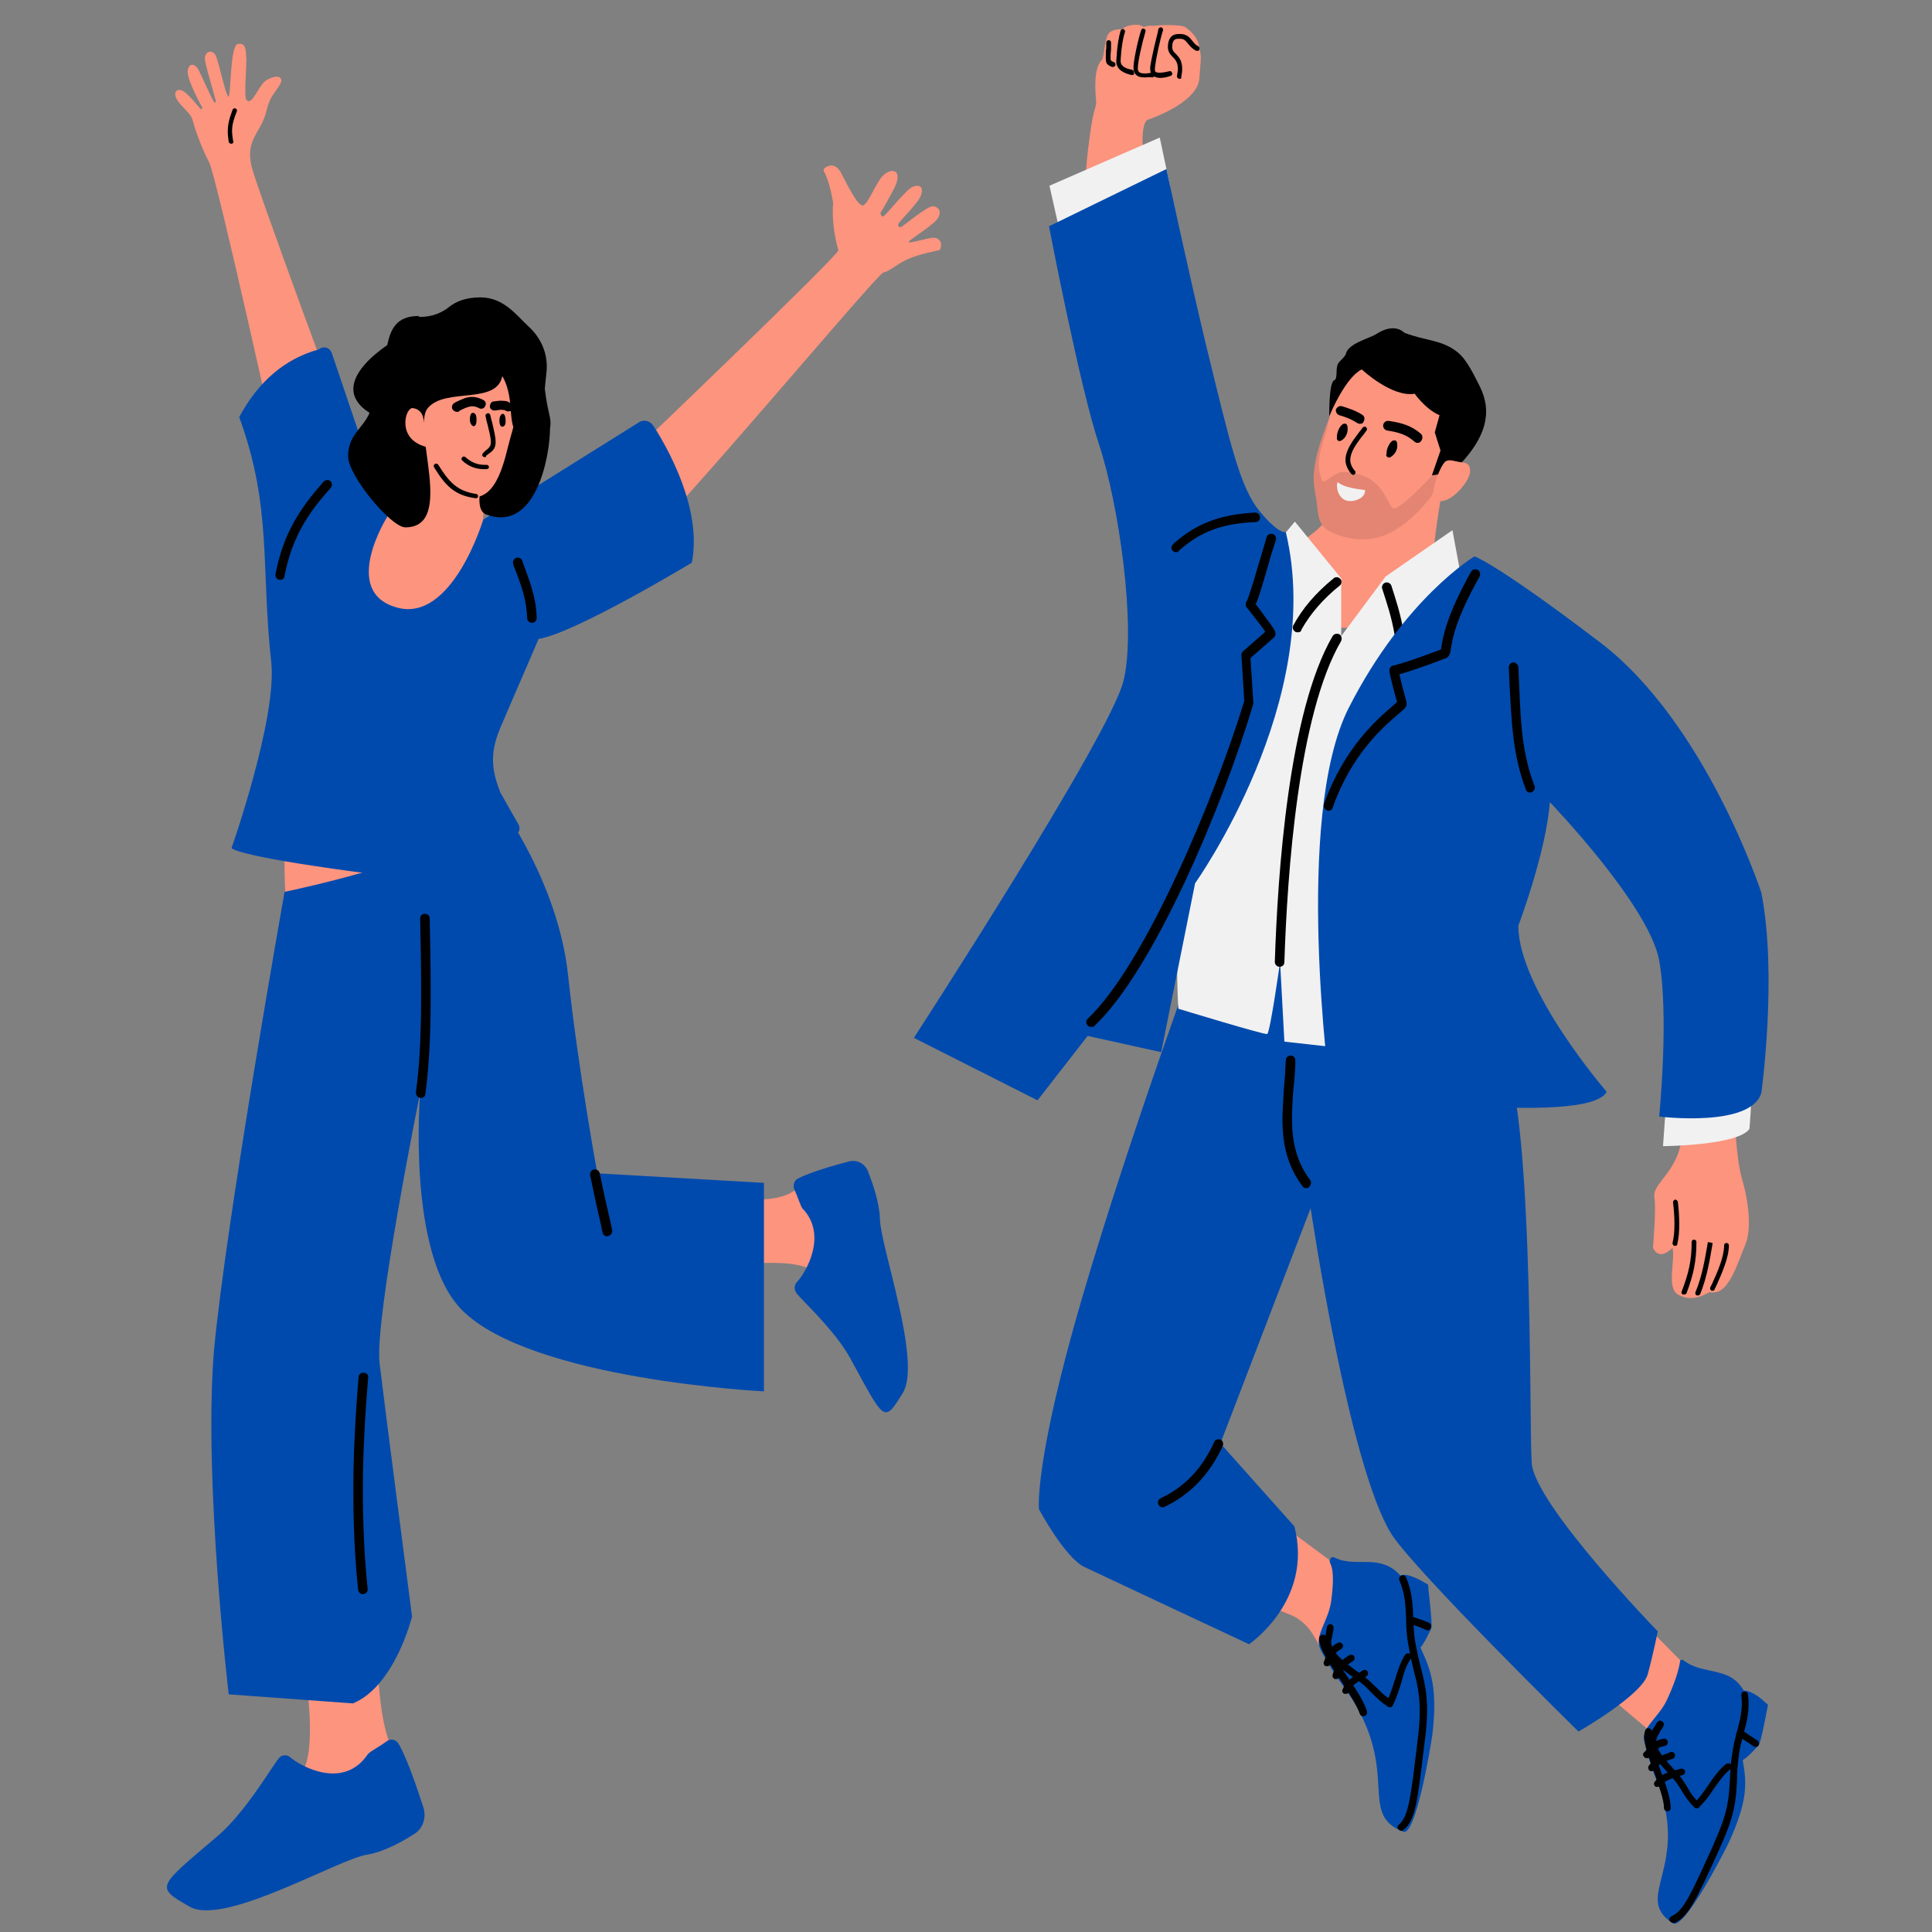 <svg xmlns="http://www.w3.org/2000/svg" xmlns:xlink="http://www.w3.org/1999/xlink" width="400" zoomAndPan="magnify" viewBox="0 0 300 300" height="400" preserveAspectRatio="xMidYMid meet" version="1.0"><rect x="0" y="0" width="300" height="300" fill="#808080" stroke="none"/><defs><filter x="0%" y="0%" width="100%" height="100%" id="1b47ec8990"><feColorMatrix values="0 0 0 0 1 0 0 0 0 1 0 0 0 0 1 0 0 0 1 0" color-interpolation-filters="sRGB"/></filter><clipPath id="0c1526ee79"><path d="M 168 3.586 L 187 3.586 L 187 29 L 168 29 Z M 168 3.586 " clip-rule="nonzero"/></clipPath><mask id="6d50253f2e"><g filter="url(#1b47ec8990)"><rect x="-30" width="360" fill="#000000" y="-30" height="360" fill-opacity="0.098"/></g></mask><clipPath id="88892c98c7"><path d="M 0.762 0.281 L 20.922 0.281 L 20.922 19 L 0.762 19 Z M 0.762 0.281 " clip-rule="nonzero"/></clipPath><clipPath id="2f2447b808"><rect x="0" width="21" y="0" height="19"/></clipPath></defs><path fill="#fc947e" d="M 196.102 234.574 L 211.672 246.129 C 211.672 246.129 216.785 261.91 208.188 261.316 L 204.035 254.059 C 203.145 252.5 201.809 251.316 200.328 250.723 L 188.168 245.906 Z M 196.102 234.574 " fill-opacity="1" fill-rule="nonzero"/><path fill="#fc947e" d="M 250.965 247.762 L 265.273 262.207 C 265.273 262.207 265.199 271.691 256.82 269.32 L 243.031 257.688 Z M 250.965 247.762 " fill-opacity="1" fill-rule="nonzero"/><path fill="#004aad" d="M 187.129 144.484 C 187.129 144.484 175.492 175.973 168.004 201.605 C 160.516 227.238 161.328 234.352 161.328 234.352 C 161.328 234.352 165.332 241.832 168.371 243.316 C 171.488 244.797 193.949 255.316 193.949 255.316 C 193.949 255.316 203.961 248.574 200.996 237.02 L 189.504 224.129 L 203.516 187.605 C 203.516 187.605 209.371 227.238 215.969 238.055 C 219.234 243.465 245.105 268.875 245.105 268.875 C 245.105 268.875 254.969 263.242 255.859 259.984 C 256.746 256.723 257.414 253.316 257.414 253.316 C 257.414 253.316 238.285 233.609 237.84 227.164 C 237.398 220.719 238.285 166.785 232.504 162.043 C 216.488 148.785 214.266 148.414 214.266 148.414 Z M 187.129 144.484 " fill-opacity="1" fill-rule="nonzero"/><path fill="#fc947e" d="M 269.352 172.859 C 269.352 172.859 269.5 179.453 270.465 182.938 C 271.5 186.418 272.02 190.715 271.055 193.16 C 270.02 195.605 268.609 200.422 266.387 200.641 C 266.387 200.641 265.793 200.789 265.57 200.641 C 265.348 200.496 263.125 202.496 260.527 201.012 C 258.75 199.902 260.156 195.754 259.711 193.754 C 259.711 193.754 257.711 195.977 256.672 193.754 C 256.672 193.754 257.191 187.676 256.895 185.973 C 256.449 183.676 260.824 181.973 261.195 176.047 C 261.566 169.973 269.352 172.859 269.352 172.859 Z M 269.352 172.859 " fill-opacity="1" fill-rule="nonzero"/><path fill="#f1f1f1" d="M 258.676 171.75 L 258.23 177.973 C 258.23 177.973 269.797 177.898 271.648 175.305 C 271.648 175.305 272.094 170.562 271.797 169.75 C 271.352 168.195 258.676 171.75 258.676 171.75 Z M 258.676 171.75 " fill-opacity="1" fill-rule="nonzero"/><g clip-path="url(#0c1526ee79)"><path fill="#fc947e" d="M 177.863 26.691 C 177.863 26.691 176.676 19.727 178.16 18.617 C 178.16 18.617 185.945 16.098 186.242 12.172 C 186.535 8.246 186.535 9.133 186.242 7.355 C 185.945 5.578 184.684 4.688 184.09 4.242 C 183.57 3.801 180.457 3.875 179.863 3.949 C 178.457 4.098 178.605 3.875 177.938 4.098 C 177.492 4.242 177.566 4.172 177.121 3.949 C 176.676 3.727 175.344 3.875 174.75 4.172 C 174.305 4.391 174.379 4.539 174.379 4.539 C 174.379 4.539 172.82 4.391 172.152 5.207 C 171.488 6.023 171.488 8.762 171.117 9.281 C 170.746 9.652 170.078 10.543 170.078 13.207 C 170.078 15.875 170.449 15.578 169.93 17.207 C 169.41 18.84 168.371 26.914 168.594 28.988 Z M 177.863 26.691 " fill-opacity="1" fill-rule="nonzero"/></g><path fill="#f1f1f1" d="M 181.719 29.062 L 180.086 21.359 L 162.961 28.84 L 164.738 36.766 Z M 181.719 29.062 " fill-opacity="1" fill-rule="nonzero"/><path fill="#fc947e" d="M 225.164 69.734 C 225.164 69.734 221.68 86.328 222.645 90.184 C 222.645 90.184 215.305 100.777 203.961 96.48 C 192.617 92.109 197.656 86.477 197.656 86.477 C 197.656 86.477 207.148 82.328 206.48 78.551 C 205.812 74.773 225.164 69.734 225.164 69.734 Z M 225.164 69.734 " fill-opacity="1" fill-rule="nonzero"/><path fill="#fc947e" d="M 228.648 67.586 C 227.758 71.734 226.648 72.402 223.828 75.293 C 223.16 75.957 222.422 76.773 221.531 77.809 C 217.082 83.07 212.93 84.551 208.41 83.219 C 204.184 81.957 204.922 80.477 204.332 77.145 C 204.258 76.848 204.258 76.625 204.184 76.328 C 204.184 76.18 204.109 76.031 204.109 75.883 C 203.516 72.477 205.219 68.031 206.184 65.512 C 206.332 65.215 206.406 64.918 206.48 64.625 C 207.297 62.328 208.188 59.586 208.188 59.586 C 208.926 54.25 214.191 55.883 219.602 56.473 C 224.941 57.141 229.762 62.402 228.648 67.586 Z M 228.648 67.586 " fill-opacity="1" fill-rule="nonzero"/><g mask="url(#6d50253f2e)"><g transform="matrix(1, 0, 0, 1, 203, 65)"><g clip-path="url(#2f2447b808)"><g clip-path="url(#88892c98c7)"><path fill="#000000" d="M 19.422 8.809 C 18.531 9.699 14.379 14.219 13.34 13.922 C 12.379 13.625 11.934 8.289 5.336 8.289 C 4.891 8.289 3.852 8.957 2.812 9.699 C 2.59 9.848 2.293 9.773 2.219 9.477 C 1.996 8.586 1.48 7.699 1.996 5.254 C 2.367 3.625 3.258 1.328 3.184 0.586 C 2.219 3.105 0.516 7.477 1.109 10.957 C 1.109 11.105 1.184 11.254 1.184 11.402 C 1.258 11.699 1.332 11.922 1.332 12.145 C 1.996 15.551 1.184 17.031 5.48 18.293 C 10.078 19.625 14.156 18.145 18.605 12.883 C 19.496 11.848 20.309 10.293 20.383 8.957 C 20.16 8.438 21.273 8.289 19.422 8.809 Z M 19.422 8.809 " fill-opacity="1" fill-rule="nonzero"/></g></g></g></g><path fill="#000000" d="M 206.406 64.625 C 206.629 64.105 208.926 58.621 211.449 57.363 C 211.449 57.363 216.117 61.734 219.676 61.141 C 219.676 61.141 221.309 63.512 223.531 64.477 L 222.793 67.141 L 223.68 69.957 L 222.348 73.809 C 222.348 73.809 225.387 73.512 226.574 72.254 C 230.648 67.957 231.836 64.105 229.762 59.957 C 229.02 58.547 227.906 56.027 226.426 54.77 C 223.902 52.695 221.457 52.992 218.047 51.66 C 218.047 51.66 216.637 50.027 213.82 51.805 C 212.707 52.547 209.371 53.289 209 54.918 C 208.852 55.438 208.113 55.957 207.816 56.398 C 207.297 57.141 207.816 58.844 207.148 59.066 C 206.332 59.512 206.406 64.625 206.406 64.625 Z M 206.406 64.625 " fill-opacity="1" fill-rule="nonzero"/><path fill="#000000" d="M 211.152 65.809 C 211.004 65.809 210.855 65.734 210.707 65.66 C 209.816 65.066 208.777 64.695 207.965 64.477 C 207.594 64.328 207.371 63.957 207.445 63.586 C 207.594 63.215 207.965 62.992 208.336 63.066 C 209.297 63.363 210.484 63.734 211.523 64.402 C 211.895 64.625 211.969 65.066 211.746 65.438 C 211.672 65.734 211.449 65.809 211.152 65.809 Z M 211.152 65.809 " fill-opacity="1" fill-rule="nonzero"/><path fill="#000000" d="M 220.121 68.773 C 219.973 68.773 219.75 68.699 219.602 68.551 C 218.344 67.438 217.156 67.141 215.379 66.844 C 215.008 66.773 214.711 66.402 214.785 65.957 C 214.859 65.586 215.23 65.289 215.676 65.363 C 217.602 65.66 219.086 66.031 220.641 67.363 C 220.938 67.66 220.938 68.105 220.715 68.402 C 220.566 68.699 220.344 68.773 220.121 68.773 Z M 220.121 68.773 " fill-opacity="1" fill-rule="nonzero"/><path fill="#000000" d="M 207.594 67.809 C 207.594 67.141 208.039 66.031 208.629 65.809 C 208.926 65.734 209.148 65.809 209.223 66.18 C 209.445 67.289 208.777 68.18 208.262 68.402 C 207.965 68.625 207.668 68.402 207.594 68.18 C 207.594 68.105 207.594 67.957 207.594 67.809 Z M 207.594 67.809 " fill-opacity="1" fill-rule="nonzero"/><path fill="#000000" d="M 215.305 70.328 C 215.305 69.66 215.82 68.551 216.34 68.402 C 216.637 68.328 216.859 68.402 216.934 68.773 C 217.156 69.957 216.414 70.699 215.895 70.996 C 215.602 71.141 215.305 70.922 215.23 70.699 C 215.305 70.625 215.305 70.477 215.305 70.328 Z M 215.305 70.328 " fill-opacity="1" fill-rule="nonzero"/><path fill="#000000" d="M 210.113 73.734 C 210.039 73.734 209.891 73.66 209.816 73.586 C 209.223 72.848 208.926 72.105 208.926 71.438 C 208.926 69.957 209.965 68.551 210.855 67.363 C 211.078 67.066 211.375 66.699 211.598 66.402 C 211.746 66.254 211.969 66.18 212.117 66.328 C 212.262 66.477 212.336 66.699 212.188 66.844 C 211.969 67.141 211.746 67.512 211.449 67.809 C 210.633 68.922 209.668 70.18 209.668 71.438 C 209.668 71.957 209.891 72.551 210.41 73.145 C 210.559 73.289 210.484 73.512 210.336 73.66 C 210.336 73.734 210.188 73.734 210.113 73.734 Z M 210.113 73.734 " fill-opacity="1" fill-rule="nonzero"/><path fill="#f1f1f1" d="M 207.668 74.848 C 208.336 75.219 208.48 75.66 211.969 76.105 L 211.969 76.18 C 211.969 77.219 210.707 77.809 209.668 77.809 C 208.262 77.809 207.594 76.551 207.594 75.293 C 207.668 75.145 207.668 74.996 207.668 74.848 Z M 207.668 74.848 " fill-opacity="1" fill-rule="nonzero"/><path fill="#fc947e" d="M 224.57 71.586 C 225.164 71.289 225.906 71.66 227.09 71.809 C 228.055 71.883 228.277 72.402 228.277 73.219 C 228.277 74.848 224.496 79.219 222.645 77.367 C 222.051 76.699 223.68 71.957 224.57 71.586 Z M 224.57 71.586 " fill-opacity="1" fill-rule="nonzero"/><path fill="#f1f1f1" d="M 226.867 89.516 L 225.535 82.328 L 215.156 89.516 L 208.262 98.777 L 208.262 89.812 L 201.07 80.996 L 196.844 86.035 L 199.363 99.219 C 199.363 99.219 192.988 120.852 187.203 127.742 C 181.422 134.633 182.977 156.637 182.977 156.637 C 182.977 156.637 196.324 160.711 196.77 160.562 C 197.215 160.414 198.77 149.375 198.77 149.375 L 199.438 161.746 L 214.117 163.379 Z M 226.867 89.516 " fill-opacity="1" fill-rule="nonzero"/><path fill="#000000" d="M 201.512 98.184 C 201.363 98.184 201.289 98.184 201.145 98.109 C 200.773 97.887 200.625 97.441 200.848 97.07 C 202.254 94.48 204.258 92.109 207.074 89.812 C 207.371 89.516 207.891 89.59 208.113 89.887 C 208.41 90.184 208.336 90.699 208.039 90.922 C 205.367 93.07 203.441 95.367 202.105 97.738 C 202.031 98.109 201.809 98.184 201.512 98.184 Z M 201.512 98.184 " fill-opacity="1" fill-rule="nonzero"/><path fill="#000000" d="M 217.305 99.219 C 216.934 99.219 216.637 99 216.562 98.629 C 216.117 95.887 215.305 93.516 214.637 91.441 C 214.488 91.07 214.711 90.625 215.082 90.48 C 215.453 90.332 215.895 90.551 216.043 90.922 C 216.711 92.996 217.527 95.441 217.973 98.258 C 218.047 98.629 217.75 99.074 217.379 99.148 C 217.453 99.219 217.379 99.219 217.305 99.219 Z M 217.305 99.219 " fill-opacity="1" fill-rule="nonzero"/><path fill="#004aad" d="M 228.945 86.402 C 228.945 86.402 218.121 92.848 209.445 109.891 C 200.773 126.93 206.555 169.527 206.555 169.527 C 206.555 169.527 246.59 175.156 249.48 169.527 C 249.48 169.527 235.766 153.672 235.766 143.746 C 235.766 143.746 240.066 132.41 240.66 124.559 C 240.66 124.559 256.078 140.559 257.637 149.152 C 259.195 157.746 257.637 173.379 257.637 173.379 C 257.637 173.379 271.945 175.156 273.504 169.676 C 273.504 169.676 276.023 151.523 273.504 138.633 C 273.504 138.633 264.902 112.258 248.445 99.738 C 231.984 87.219 228.945 86.402 228.945 86.402 Z M 228.945 86.402 " fill-opacity="1" fill-rule="nonzero"/><path fill="#004aad" d="M 181.125 26.246 L 162.887 35.137 C 162.887 35.137 167.707 60.254 170.672 69.066 C 173.637 77.957 176.527 97.293 174.453 105.738 C 172.375 114.262 141.906 161.156 141.906 161.156 L 161.105 170.859 L 168.891 160.859 L 180.309 163.379 L 185.574 137.152 C 185.574 137.152 205.887 108.703 199.66 82.625 C 199.66 82.625 198.621 83.07 195.582 79.367 C 192.543 75.66 191.059 69.066 187.203 53.289 C 184.238 40.844 181.125 26.246 181.125 26.246 Z M 181.125 26.246 " fill-opacity="1" fill-rule="nonzero"/><path fill="#000000" d="M 169.41 159.453 C 169.188 159.453 169.039 159.379 168.891 159.23 C 168.594 158.934 168.594 158.488 168.891 158.191 C 177.789 149.82 188.613 123.891 193.211 108.852 L 192.766 101.738 C 192.766 101.516 192.84 101.297 192.988 101.148 L 196.473 98.109 C 195.805 97.07 193.949 94.777 193.656 94.406 C 193.508 94.258 193.434 94.035 193.434 93.887 L 193.434 93.812 C 193.434 93.664 193.508 93.516 193.582 93.367 C 193.875 92.922 194.84 89.664 195.434 87.59 C 195.953 85.961 196.398 84.328 196.695 83.367 C 196.844 82.996 197.215 82.773 197.656 82.922 C 198.027 83.07 198.25 83.441 198.102 83.887 C 197.805 84.848 197.289 86.402 196.844 88.035 C 195.953 91.07 195.434 92.922 194.988 93.812 C 195.285 94.184 195.656 94.703 196.25 95.516 C 197.879 97.664 198.027 98.035 198.027 98.184 C 198.102 98.48 198.027 98.777 197.805 99 L 194.172 102.184 L 194.617 109.074 C 194.617 109.148 194.617 109.223 194.617 109.297 C 189.949 124.93 179.125 150.785 169.855 159.379 C 169.781 159.453 169.633 159.453 169.41 159.453 Z M 169.41 159.453 " fill-opacity="1" fill-rule="nonzero"/><path fill="#000000" d="M 206.258 125.891 C 206.184 125.891 206.109 125.891 206.035 125.816 C 205.664 125.668 205.441 125.223 205.59 124.855 C 208.703 116.039 213.969 111.594 216.191 109.668 C 216.488 109.445 216.785 109.148 216.934 109 C 216.637 107.961 215.82 105 215.746 104.109 C 215.746 103.738 215.969 103.445 216.266 103.371 C 218.715 102.777 222.719 101.223 223.754 100.852 C 223.754 100.703 223.828 100.555 223.828 100.406 C 224.051 99 224.57 95.664 228.426 88.773 C 228.648 88.402 229.094 88.332 229.465 88.477 C 229.836 88.699 229.91 89.145 229.762 89.516 C 225.98 96.184 225.535 99.293 225.312 100.629 C 225.238 101.223 225.164 101.664 224.793 102.035 C 224.719 102.109 224.645 102.109 224.57 102.184 C 224.348 102.258 220.195 103.887 217.305 104.703 C 217.527 105.812 218.047 107.742 218.418 109.074 C 218.418 109.148 218.418 109.223 218.418 109.297 C 218.418 109.816 218.047 110.109 217.082 110.926 C 214.934 112.777 209.891 117 206.926 125.445 C 206.852 125.742 206.629 125.891 206.258 125.891 Z M 223.828 101 Z M 223.828 101 " fill-opacity="1" fill-rule="nonzero"/><path fill="#000000" d="M 198.695 150.117 C 198.25 150.117 197.953 149.746 197.953 149.375 C 198.398 135.523 200.105 110.48 206.926 98.777 C 207.148 98.406 207.594 98.332 207.965 98.48 C 208.336 98.703 208.41 99.148 208.262 99.516 C 201.586 110.926 199.883 135.672 199.438 149.375 C 199.438 149.82 199.141 150.117 198.695 150.117 Z M 198.695 150.117 " fill-opacity="1" fill-rule="nonzero"/><path fill="#000000" d="M 183.125 12.246 C 182.832 12.172 182.758 12.023 182.758 11.801 C 182.832 11.355 182.902 10.984 182.902 10.691 C 182.902 9.727 182.535 9.281 182.09 8.836 C 181.719 8.469 181.348 8.023 181.348 7.281 C 181.348 6.023 181.941 5.281 182.977 5.281 L 183.422 5.281 C 184.387 5.355 184.758 5.875 185.129 6.32 C 185.352 6.613 185.648 6.984 186.094 7.207 C 186.242 7.281 186.316 7.504 186.242 7.727 C 186.168 7.875 185.945 7.949 185.723 7.875 C 185.129 7.578 184.758 7.133 184.461 6.762 C 184.09 6.32 183.867 6.023 183.273 6.023 L 182.902 6.023 C 182.684 6.023 182.016 6.023 182.016 7.281 C 182.016 7.801 182.238 8.023 182.609 8.395 C 183.051 8.836 183.57 9.43 183.57 10.691 C 183.57 11.133 183.496 11.578 183.422 11.949 C 183.496 12.172 183.348 12.246 183.125 12.246 Z M 183.125 12.246 " fill-opacity="1" fill-rule="nonzero"/><path fill="#000000" d="M 180.16 12.098 C 179.641 12.098 179.27 11.949 178.977 11.727 C 178.531 11.281 178.605 10.617 178.605 10.395 C 178.902 8.469 179.492 6.172 179.789 4.984 L 179.863 4.539 C 179.938 4.316 180.086 4.242 180.309 4.242 C 180.531 4.316 180.605 4.465 180.605 4.688 L 180.457 5.133 C 180.16 6.246 179.566 8.613 179.344 10.469 C 179.27 10.984 179.418 11.133 179.418 11.133 C 179.566 11.281 180.086 11.43 181.57 11.059 C 181.793 10.984 181.941 11.133 182.016 11.355 C 182.09 11.578 181.941 11.727 181.719 11.801 C 181.125 12.023 180.531 12.098 180.16 12.098 Z M 180.16 12.098 " fill-opacity="1" fill-rule="nonzero"/><path fill="#000000" d="M 177.789 12.023 C 177.27 12.023 176.75 11.949 176.453 11.652 C 176.156 11.43 176.008 10.984 176.008 10.543 C 176.008 9.355 176.676 6.32 177.195 4.688 C 177.27 4.465 177.492 4.391 177.641 4.465 C 177.863 4.539 177.938 4.762 177.863 4.91 C 177.344 6.688 176.676 9.578 176.676 10.617 C 176.676 10.984 176.824 11.133 176.898 11.207 C 177.27 11.504 178.16 11.43 178.828 11.281 C 179.051 11.281 179.199 11.355 179.27 11.578 C 179.27 11.801 179.199 11.949 178.977 12.023 C 178.531 11.949 178.086 12.023 177.789 12.023 Z M 177.789 12.023 " fill-opacity="1" fill-rule="nonzero"/><path fill="#000000" d="M 175.785 11.652 C 175.785 11.652 175.711 11.652 175.711 11.652 C 173.785 11.207 173.34 10.32 173.34 9.578 C 173.34 9.578 173.414 6.762 174.008 4.762 C 174.082 4.539 174.305 4.465 174.453 4.539 C 174.676 4.613 174.75 4.836 174.676 4.984 C 174.082 6.836 174.008 9.504 174.008 9.504 C 174.008 10.172 174.602 10.617 175.785 10.836 C 176.008 10.91 176.082 11.059 176.082 11.281 C 176.156 11.578 176.008 11.652 175.785 11.652 Z M 175.785 11.652 " fill-opacity="1" fill-rule="nonzero"/><path fill="#000000" d="M 172.82 10.395 C 172.746 10.395 172.746 10.395 172.672 10.395 C 171.785 10.023 171.711 9.801 171.711 8.91 C 171.711 8.836 171.711 8.688 171.711 8.539 C 171.711 8.172 171.711 7.875 171.785 7.504 C 171.785 7.207 171.785 6.91 171.785 6.613 C 171.785 6.391 171.934 6.246 172.152 6.246 C 172.375 6.246 172.523 6.391 172.523 6.613 C 172.523 6.91 172.523 7.207 172.523 7.578 C 172.523 7.875 172.449 8.246 172.449 8.539 C 172.449 8.688 172.449 8.836 172.449 8.91 C 172.449 9.43 172.449 9.43 172.969 9.652 C 173.191 9.727 173.266 9.949 173.191 10.172 C 173.117 10.32 172.969 10.395 172.82 10.395 Z M 172.82 10.395 " fill-opacity="1" fill-rule="nonzero"/><path fill="#000000" d="M 260.082 193.457 C 260.082 193.457 260.008 193.457 260.008 193.457 C 259.785 193.383 259.711 193.234 259.711 193.012 C 259.934 192.047 260.008 191.16 260.008 190.047 C 260.008 188.938 259.934 187.898 259.785 186.715 C 259.785 186.492 259.934 186.344 260.082 186.27 C 260.305 186.27 260.453 186.418 260.527 186.566 C 260.676 187.75 260.75 188.938 260.75 190.047 C 260.75 191.234 260.676 192.195 260.453 193.16 C 260.453 193.383 260.305 193.457 260.082 193.457 Z M 260.082 193.457 " fill-opacity="1" fill-rule="nonzero"/><path fill="#000000" d="M 261.492 201.012 C 261.418 201.012 261.418 201.012 261.344 201.012 C 261.121 200.938 261.047 200.715 261.121 200.57 C 262.234 197.68 262.68 195.68 262.68 192.863 C 262.68 192.641 262.828 192.492 263.051 192.492 C 263.27 192.492 263.418 192.641 263.418 192.863 C 263.418 195.828 262.977 197.902 261.863 200.863 C 261.789 200.938 261.641 201.012 261.492 201.012 Z M 261.492 201.012 " fill-opacity="1" fill-rule="nonzero"/><path fill="#000000" d="M 263.641 201.16 C 263.566 201.16 263.566 201.16 263.492 201.16 C 263.27 201.086 263.199 200.863 263.27 200.641 C 264.309 198.199 264.754 195.457 265.199 192.863 L 265.941 193.012 C 265.496 195.68 265.051 198.348 264.012 200.938 C 263.938 201.086 263.789 201.16 263.641 201.16 Z M 263.641 201.16 " fill-opacity="1" fill-rule="nonzero"/><path fill="#000000" d="M 265.941 200.422 C 265.867 200.422 265.867 200.422 265.793 200.422 C 265.57 200.348 265.496 200.125 265.57 199.902 L 265.867 199.309 C 266.684 197.531 267.719 195.16 267.719 193.383 C 267.719 193.16 267.867 193.012 268.09 193.012 C 268.312 193.012 268.461 193.16 268.461 193.383 C 268.461 195.309 267.348 197.754 266.535 199.605 L 266.238 200.199 C 266.238 200.348 266.09 200.422 265.941 200.422 Z M 265.941 200.422 " fill-opacity="1" fill-rule="nonzero"/><path fill="#000000" d="M 202.848 184.492 C 202.625 184.492 202.402 184.418 202.254 184.195 C 199.512 180.566 199.141 176.715 199.141 173.824 C 199.141 172.27 199.289 170.711 199.363 169.008 C 199.512 167.602 199.586 166.117 199.66 164.637 C 199.66 164.191 200.031 163.898 200.402 163.898 C 200.848 163.898 201.145 164.266 201.145 164.637 C 201.145 166.117 200.996 167.602 200.848 169.082 C 200.699 170.711 200.625 172.27 200.625 173.75 C 200.625 177.75 201.512 180.641 203.441 183.234 C 203.664 183.527 203.59 184.047 203.293 184.27 C 203.219 184.492 202.996 184.492 202.848 184.492 Z M 202.848 184.492 " fill-opacity="1" fill-rule="nonzero"/><path fill="#000000" d="M 180.531 234.055 C 180.234 234.055 180.012 233.906 179.863 233.609 C 179.715 233.238 179.863 232.797 180.234 232.648 C 183.867 230.941 186.684 228.055 188.539 223.906 C 188.688 223.535 189.133 223.387 189.504 223.535 C 189.875 223.684 190.023 224.129 189.875 224.496 C 187.871 228.941 184.758 232.129 180.828 233.98 C 180.754 234.055 180.68 234.055 180.531 234.055 Z M 180.531 234.055 " fill-opacity="1" fill-rule="nonzero"/><path fill="#000000" d="M 182.609 85.738 C 182.387 85.738 182.238 85.664 182.09 85.516 C 181.793 85.219 181.867 84.773 182.164 84.477 C 185.723 81.293 189.43 79.883 194.914 79.59 C 195.285 79.59 195.656 79.883 195.656 80.328 C 195.656 80.773 195.359 81.07 194.914 81.07 C 189.727 81.293 186.391 82.551 183.051 85.516 C 182.977 85.738 182.832 85.738 182.609 85.738 Z M 182.609 85.738 " fill-opacity="1" fill-rule="nonzero"/><path fill="#000000" d="M 237.621 123.074 C 237.324 123.074 237.027 122.926 236.953 122.633 C 234.949 117.445 234.727 112.332 234.43 106.852 C 234.355 105.812 234.355 104.703 234.281 103.664 C 234.281 103.223 234.578 102.926 234.949 102.852 C 235.32 102.852 235.691 103.148 235.766 103.516 C 235.84 104.629 235.84 105.664 235.914 106.777 C 236.137 112.109 236.359 117.148 238.285 122.039 C 238.434 122.41 238.211 122.855 237.84 123 C 237.84 123.074 237.766 123.074 237.621 123.074 Z M 237.621 123.074 " fill-opacity="1" fill-rule="nonzero"/><path fill="#004aad" d="M 217.898 284.434 C 219.824 285.172 222.125 271.469 222.422 269.32 C 223.234 262.281 222.273 259.465 220.566 255.836 C 221.234 255.094 222.273 252.797 222.273 252.797 C 222.422 251.688 221.754 246.723 221.754 246.055 C 221.086 245.688 220.27 245.168 219.453 244.871 C 218.715 244.574 218.047 244.426 217.453 244.648 C 216.711 243.832 215.969 243.316 215.156 243.02 C 212.707 242.055 210.113 243.02 207.668 242.055 C 207.52 241.98 207.371 241.906 207.148 241.832 C 206.926 241.758 206.777 241.758 206.629 241.98 C 205.961 243.02 207.594 242.055 206.703 248.648 C 206.332 251.242 204.773 253.168 204.773 254.945 L 204.773 255.02 C 204.773 255.465 204.922 255.91 205.145 256.355 C 206.109 258.059 207.148 259.91 208.262 261.391 C 218.195 274.578 210.41 281.543 217.898 284.434 Z M 217.898 284.434 " fill-opacity="1" fill-rule="nonzero"/><path fill="#000000" d="M 215.895 265.098 C 215.82 265.098 215.75 265.098 215.602 265.023 C 214.637 264.504 213.82 263.688 213.004 262.875 C 212.633 262.504 212.188 262.059 211.82 261.688 C 211.375 261.316 210.781 260.875 210.113 260.43 C 208.113 259.02 205.664 257.242 205.664 255.02 L 205.664 254.797 C 205.738 254.355 205.812 253.91 205.887 253.539 C 205.961 253.242 206.035 252.871 206.035 252.723 C 206.035 252.426 206.258 252.207 206.555 252.207 C 206.852 252.207 207.074 252.426 207.074 252.723 C 207.074 253.02 207 253.391 206.926 253.762 C 206.852 254.133 206.777 254.504 206.703 254.797 L 206.703 254.945 C 206.703 256.652 208.926 258.207 210.633 259.465 C 211.301 259.91 211.895 260.355 212.41 260.801 C 212.855 261.168 213.227 261.613 213.672 261.984 C 214.488 262.801 215.23 263.539 216.043 263.984 C 216.34 264.133 216.414 264.43 216.266 264.727 C 216.266 264.949 216.117 265.098 215.895 265.098 Z M 215.895 265.098 " fill-opacity="1" fill-rule="nonzero"/><path fill="#000000" d="M 215.82 265.098 C 215.75 265.098 215.676 265.098 215.527 265.023 C 215.23 264.875 215.156 264.578 215.305 264.281 C 215.82 263.316 216.191 262.133 216.562 260.949 C 217.008 259.539 217.453 258.059 218.195 256.945 C 218.344 256.723 218.715 256.652 218.938 256.797 C 219.16 256.945 219.234 257.316 219.086 257.539 C 218.344 258.578 217.973 259.836 217.602 261.242 C 217.23 262.43 216.859 263.688 216.266 264.801 C 216.191 264.949 216.043 265.098 215.82 265.098 Z M 215.82 265.098 " fill-opacity="1" fill-rule="nonzero"/><path fill="#000000" d="M 217.602 284.285 C 217.453 284.285 217.305 284.211 217.156 284.062 C 216.934 283.84 217.008 283.469 217.23 283.32 C 218.715 282.062 219.086 279.023 220.047 270.875 L 220.195 269.688 C 220.789 264.504 220.27 262.207 219.527 259.391 C 219.234 258.207 218.938 256.871 218.641 255.168 C 218.418 253.836 218.344 252.574 218.344 251.391 C 218.27 249.391 218.195 247.539 217.305 245.391 C 217.156 245.094 217.305 244.797 217.602 244.648 C 217.898 244.5 218.195 244.648 218.344 244.945 C 219.309 247.316 219.383 249.242 219.453 251.316 C 219.527 252.5 219.527 253.688 219.75 254.945 C 220.047 256.578 220.344 257.836 220.641 259.02 C 221.383 261.836 221.977 264.355 221.309 269.762 L 221.16 270.949 C 220.121 279.617 219.824 282.578 217.973 284.137 C 217.898 284.211 217.75 284.285 217.602 284.285 Z M 217.602 284.285 " fill-opacity="1" fill-rule="nonzero"/><path fill="#000000" d="M 211.672 266.504 C 211.449 266.504 211.227 266.355 211.152 266.133 C 210.707 264.727 209.297 262.652 207.965 260.578 C 206.184 257.984 204.703 255.688 204.848 254.355 C 204.848 254.059 205.145 253.836 205.441 253.836 C 205.738 253.836 205.961 254.133 205.961 254.43 C 205.887 255.391 207.52 257.836 208.926 259.91 C 210.336 261.984 211.82 264.133 212.262 265.762 C 212.336 266.059 212.188 266.355 211.895 266.43 C 211.82 266.504 211.746 266.504 211.672 266.504 Z M 211.672 266.504 " fill-opacity="1" fill-rule="nonzero"/><path fill="#000000" d="M 221.68 253.168 C 221.605 253.168 221.531 253.168 221.457 253.094 C 220.938 252.871 220.418 252.648 219.973 252.5 C 219.527 252.352 219.16 252.207 218.863 252.133 C 218.566 252.059 218.344 251.762 218.418 251.465 C 218.492 251.168 218.789 250.945 219.086 251.02 C 219.602 251.094 220.121 251.316 220.344 251.391 C 220.863 251.539 221.383 251.762 221.902 251.984 C 222.199 252.133 222.273 252.426 222.199 252.723 C 222.125 253.02 221.902 253.168 221.68 253.168 Z M 221.68 253.168 " fill-opacity="1" fill-rule="nonzero"/><path fill="#000000" d="M 206.109 258.727 C 206.035 258.727 205.961 258.727 205.887 258.727 C 205.59 258.652 205.441 258.281 205.59 258.059 L 205.59 257.984 C 206.109 256.652 206.406 255.762 207.742 255.094 C 208.039 254.945 208.336 255.094 208.48 255.316 C 208.629 255.613 208.48 255.91 208.262 256.059 C 207.297 256.578 207.148 257.02 206.629 258.355 L 206.629 258.43 C 206.555 258.578 206.332 258.727 206.109 258.727 Z M 206.109 258.727 " fill-opacity="1" fill-rule="nonzero"/><path fill="#000000" d="M 207.445 260.727 C 207.371 260.727 207.371 260.727 207.297 260.727 C 207 260.652 206.852 260.355 206.926 260.059 C 207.371 258.504 208.555 257.613 209.52 257.02 C 209.742 256.871 210.113 256.945 210.262 257.168 C 210.41 257.391 210.336 257.762 210.113 257.91 C 209.297 258.43 208.336 259.168 207.965 260.355 C 207.965 260.578 207.742 260.727 207.445 260.727 Z M 207.445 260.727 " fill-opacity="1" fill-rule="nonzero"/><path fill="#000000" d="M 209 263.023 C 208.926 263.023 208.852 263.023 208.777 263.023 C 208.48 262.949 208.336 262.578 208.48 262.355 C 208.926 261.094 210.039 260.43 210.93 259.836 C 211.152 259.688 211.375 259.539 211.598 259.391 C 211.82 259.242 212.188 259.242 212.336 259.539 C 212.484 259.762 212.484 260.133 212.188 260.281 C 211.969 260.43 211.672 260.578 211.449 260.801 C 210.559 261.316 209.742 261.836 209.445 262.801 C 209.445 262.875 209.223 263.023 209 263.023 Z M 209 263.023 " fill-opacity="1" fill-rule="nonzero"/><path fill="#004aad" d="M 259.785 298.656 C 261.492 299.695 267.645 287.84 268.535 285.914 C 271.352 279.691 271.277 276.949 270.609 273.32 C 271.5 272.801 273.133 270.949 273.133 270.949 C 273.578 269.984 274.391 265.316 274.539 264.727 C 274.023 264.281 273.355 263.613 272.613 263.168 C 272.02 262.801 271.352 262.504 270.758 262.504 C 270.242 261.613 269.648 261.02 268.98 260.578 C 266.832 259.242 264.012 259.539 261.863 258.133 C 261.715 258.059 261.566 257.91 261.418 257.836 C 261.27 257.688 261.047 257.688 260.898 257.836 C 260.75 259.242 259.934 261.613 258.898 263.836 C 257.859 266.133 255.859 267.613 255.34 269.172 L 255.34 269.246 C 255.191 269.617 255.191 270.059 255.34 270.504 C 255.785 272.281 256.301 274.133 256.969 275.766 C 262.902 289.84 253.262 294.508 259.785 298.656 Z M 259.785 298.656 " fill-opacity="1" fill-rule="nonzero"/><path fill="#000000" d="M 263.492 280.801 C 263.344 280.801 263.27 280.727 263.125 280.652 C 262.309 279.914 261.715 279.023 261.121 278.062 C 260.898 277.617 260.602 277.246 260.305 276.801 C 259.934 276.281 259.418 275.766 258.898 275.172 C 257.34 273.469 255.562 271.469 256.227 269.543 C 256.227 269.469 256.301 269.395 256.301 269.32 C 256.301 269.32 256.301 269.246 256.301 269.246 C 256.449 268.875 256.672 268.43 256.895 268.133 C 257.043 267.91 257.191 267.613 257.266 267.539 C 257.414 267.246 257.711 267.098 258.008 267.246 C 258.305 267.395 258.453 267.688 258.305 267.984 C 258.23 268.207 258.082 268.43 257.859 268.727 C 257.711 269.023 257.488 269.395 257.34 269.688 C 257.34 269.762 257.266 269.836 257.266 269.836 C 257.266 269.836 257.266 269.91 257.266 269.91 C 256.746 271.246 258.379 273.023 259.711 274.504 C 260.305 275.098 260.824 275.691 261.195 276.281 C 261.492 276.727 261.789 277.098 262.012 277.543 C 262.531 278.43 263.051 279.246 263.789 279.84 C 264.012 280.062 264.012 280.359 263.863 280.578 C 263.789 280.727 263.641 280.801 263.492 280.801 Z M 257.414 269.617 Z M 256.375 269.395 Z M 256.375 269.395 " fill-opacity="1" fill-rule="nonzero"/><path fill="#000000" d="M 263.492 280.801 C 263.344 280.801 263.199 280.727 263.125 280.652 C 262.902 280.43 262.902 280.062 263.125 279.914 C 263.938 279.172 264.605 278.137 265.273 277.172 C 266.09 275.988 266.902 274.801 268.016 273.914 C 268.238 273.766 268.609 273.766 268.758 273.984 C 268.906 274.207 268.906 274.578 268.684 274.727 C 267.719 275.469 266.977 276.578 266.164 277.691 C 265.496 278.727 264.754 279.766 263.863 280.578 C 263.789 280.727 263.641 280.801 263.492 280.801 Z M 263.492 280.801 " fill-opacity="1" fill-rule="nonzero"/><path fill="#000000" d="M 259.785 298.582 C 259.566 298.582 259.418 298.434 259.27 298.285 C 259.121 297.988 259.27 297.691 259.566 297.547 C 261.418 296.73 262.531 294.211 265.941 286.73 L 266.312 285.84 C 268.387 281.246 268.461 279.098 268.609 276.43 C 268.684 275.246 268.684 273.984 268.98 272.355 C 269.129 271.098 269.426 269.984 269.723 268.875 C 270.168 267.098 270.684 265.391 270.391 263.242 C 270.391 262.949 270.535 262.652 270.832 262.652 C 271.129 262.652 271.426 262.801 271.426 263.098 C 271.723 265.465 271.277 267.246 270.758 269.172 C 270.465 270.207 270.168 271.32 270.02 272.504 C 269.797 274.059 269.723 275.246 269.723 276.43 C 269.574 279.172 269.5 281.543 267.348 286.285 L 266.977 287.172 C 263.418 294.953 262.234 297.547 260.082 298.582 C 259.934 298.582 259.859 298.582 259.785 298.582 Z M 259.785 298.582 " fill-opacity="1" fill-rule="nonzero"/><path fill="#000000" d="M 258.898 281.246 C 258.602 281.246 258.379 281.023 258.379 280.727 C 258.379 279.395 257.562 277.246 256.82 275.098 C 255.785 272.281 254.969 269.91 255.488 268.652 C 255.637 268.355 255.934 268.281 256.227 268.43 C 256.523 268.578 256.598 268.875 256.449 269.172 C 256.078 269.984 257.043 272.578 257.785 274.727 C 258.602 276.949 259.418 279.172 259.418 280.727 C 259.492 281.023 259.195 281.246 258.898 281.246 Z M 258.898 281.246 " fill-opacity="1" fill-rule="nonzero"/><path fill="#000000" d="M 272.613 271.246 C 272.539 271.246 272.391 271.246 272.316 271.172 L 270.98 270.281 C 270.609 270.059 270.316 269.836 269.945 269.762 C 269.648 269.613 269.5 269.32 269.648 269.023 C 269.797 268.727 270.094 268.578 270.391 268.727 C 270.832 268.875 271.203 269.098 271.574 269.395 L 272.91 270.281 C 273.133 270.43 273.207 270.801 273.059 271.023 C 272.984 271.172 272.836 271.246 272.613 271.246 Z M 272.613 271.246 " fill-opacity="1" fill-rule="nonzero"/><path fill="#000000" d="M 255.711 273.023 C 255.562 273.023 255.488 272.949 255.34 272.875 C 255.117 272.652 255.043 272.355 255.266 272.133 L 255.488 271.91 C 256.227 270.949 256.746 270.281 258.305 269.984 C 258.602 269.91 258.898 270.133 258.973 270.43 C 259.047 270.727 258.824 271.023 258.527 271.098 C 257.414 271.32 257.117 271.691 256.375 272.652 L 256.152 272.875 C 256.078 272.949 255.934 273.023 255.711 273.023 Z M 255.711 273.023 " fill-opacity="1" fill-rule="nonzero"/><path fill="#000000" d="M 256.449 275.023 C 256.301 275.023 256.227 275.023 256.152 274.949 C 255.934 274.801 255.859 274.43 256.004 274.207 C 256.895 273.023 258.156 272.504 259.418 272.059 C 259.711 271.984 260.008 272.133 260.082 272.43 C 260.156 272.727 260.008 273.023 259.711 273.098 C 258.602 273.469 257.562 273.84 256.895 274.801 C 256.82 274.949 256.672 275.023 256.449 275.023 Z M 256.449 275.023 " fill-opacity="1" fill-rule="nonzero"/><path fill="#000000" d="M 257.34 277.469 C 257.191 277.469 257.117 277.469 257.043 277.395 C 256.82 277.246 256.746 276.875 256.969 276.652 C 257.785 275.543 259.047 275.172 260.156 274.875 C 260.453 274.801 260.676 274.727 260.973 274.652 C 261.27 274.578 261.566 274.727 261.641 274.949 C 261.715 275.246 261.566 275.543 261.344 275.617 C 261.047 275.691 260.75 275.766 260.453 275.914 C 259.418 276.207 258.453 276.504 257.859 277.32 C 257.711 277.395 257.562 277.469 257.34 277.469 Z M 257.34 277.469 " fill-opacity="1" fill-rule="nonzero"/><path fill="#fc947e" d="M 43.449 71.883 C 43.449 71.883 33.66 27.508 32.477 25.211 C 31.289 22.914 30.398 20.469 29.879 18.543 C 29.508 17.281 27.062 15.875 27.211 14.469 C 27.211 14.469 27.359 13.727 28.176 14.023 C 29.141 14.32 30.992 16.84 31.215 16.988 L 31.438 16.766 C 31.438 16.766 28.992 12.395 29.141 10.984 C 29.363 9.578 30.324 10.023 30.695 10.617 C 31.066 11.133 32.922 15.578 33.289 15.875 C 33.289 15.875 33.438 16.023 33.512 15.801 C 33.586 15.578 31.734 9.801 31.809 8.984 C 31.957 7.727 33.215 7.727 33.586 8.836 C 34.105 10.246 34.996 14.543 35.441 14.988 C 35.887 15.43 35.664 7.059 36.922 6.836 C 38.184 6.613 38.184 7.652 38.258 9.281 C 38.258 10.836 37.887 15.059 38.258 15.504 C 39.223 16.543 40.113 13.133 41.445 12.395 C 42.855 11.652 43.523 11.875 43.672 12.32 C 43.82 12.84 43.152 13.578 42.41 14.691 C 41.223 16.469 41.668 17.355 40.48 19.504 C 39.445 21.434 38.332 22.691 39.074 25.875 C 39.816 29.062 53.977 67.289 53.977 67.289 Z M 43.449 71.883 " fill-opacity="1" fill-rule="nonzero"/><path fill="#000000" d="M 35.887 22.32 C 35.738 22.32 35.516 22.172 35.516 22.023 C 35.441 21.504 35.367 20.988 35.367 20.395 C 35.367 19.43 35.59 18.395 36.109 17.062 C 36.184 16.84 36.406 16.766 36.555 16.84 C 36.777 16.914 36.848 17.137 36.777 17.281 C 36.258 18.543 36.035 19.43 36.035 20.32 C 36.035 20.84 36.109 21.285 36.184 21.801 C 36.332 22.098 36.184 22.32 35.887 22.32 C 35.961 22.32 35.961 22.32 35.887 22.32 Z M 35.887 22.32 " fill-opacity="1" fill-rule="nonzero"/><path fill="#fc947e" d="M 58.5 250.133 C 58.5 250.133 57.98 267.539 61.316 272.207 C 61.316 272.207 63.613 279.766 63.094 281.543 C 62.574 283.32 32.996 290.137 32.996 290.137 C 32.996 290.137 45.523 279.246 47.379 274.281 C 49.23 269.32 47.082 257.984 47.082 257.984 Z M 58.5 250.133 " fill-opacity="1" fill-rule="nonzero"/><path fill="#fc947e" d="M 103.871 184.27 C 103.871 184.27 119.07 188.418 123.445 184.789 C 123.445 184.789 130.934 179.75 132.488 180.418 C 134.121 181.086 139.016 213.902 139.016 213.902 C 139.016 213.902 130.34 199.309 125.891 197.086 C 121.441 194.863 110.395 197.086 110.395 197.086 Z M 103.871 184.27 " fill-opacity="1" fill-rule="nonzero"/><path fill="#fc947e" d="M 96.012 72.402 C 96.012 72.402 130.414 39.508 130.191 38.84 C 129.969 38.176 129.078 34.914 129.375 31.508 C 129.375 31.508 128.781 27.953 127.969 26.691 C 127.82 26.469 127.895 26.246 128.043 26.098 C 128.633 25.656 129.746 25.211 130.637 26.914 C 131.895 29.359 133.008 31.508 133.824 31.879 C 134.641 32.25 135.898 28.395 137.234 27.137 C 138.645 25.949 140.348 26.469 138.719 29.508 C 137.086 32.543 136.715 33.062 136.715 33.062 C 136.715 33.062 136.789 33.73 137.16 33.582 C 137.605 33.434 140.719 29.359 141.758 28.988 C 142.793 28.617 143.461 28.988 143.016 30.32 C 142.574 31.582 139.457 34.543 139.457 34.84 C 139.457 35.211 139.605 35.359 139.977 35.211 C 140.348 35.062 144.055 31.879 144.945 32.027 C 145.836 32.176 146.355 32.988 145.465 34.102 C 144.574 35.211 141.09 37.285 141.09 37.582 C 141.164 37.879 144.055 36.914 144.945 36.914 C 145.836 36.914 146.5 37.73 145.91 38.84 C 145.91 38.84 142.723 39.434 140.941 40.25 C 139.16 41.062 138.199 42.102 137.16 42.324 C 136.047 42.621 102.02 83.441 100.09 83.59 C 97.941 83.887 96.012 72.402 96.012 72.402 Z M 96.012 72.402 " fill-opacity="1" fill-rule="nonzero"/><path fill="#fc947e" d="M 45.82 110.555 C 45.82 110.555 42.262 133.004 45.598 150.414 C 48.117 163.602 73.844 130.262 73.844 130.262 L 70.137 114.039 Z M 45.82 110.555 " fill-opacity="1" fill-rule="nonzero"/><path fill="#004aad" d="M 44.188 138.484 C 44.188 138.484 74.363 132.336 77.699 125.004 C 77.699 125.004 86.746 137.152 88.227 151.598 C 89.785 166.043 92.75 182.195 92.75 182.195 L 118.625 183.676 L 118.625 216.051 C 118.625 216.051 82.594 214.273 71.77 203.457 C 63.094 194.789 65.246 169.676 65.246 169.676 C 65.246 169.676 58.129 204.719 58.941 211.68 C 59.758 218.57 63.984 251.02 63.984 251.02 C 63.984 251.02 61.316 261.836 54.793 264.504 L 35.516 263.098 C 35.516 263.098 31.586 229.98 33.215 209.828 C 35.07 189.754 44.188 138.484 44.188 138.484 Z M 44.188 138.484 " fill-opacity="1" fill-rule="nonzero"/><path fill="#fc947e" d="M 65.914 68.254 C 65.914 68.254 62.871 79.664 60.055 80.254 C 57.238 80.848 49.898 97.293 61.539 99.074 C 73.18 100.852 75.105 82.551 75.105 82.551 C 75.105 82.551 74.289 78.848 76.961 75.367 C 79.629 71.809 65.914 68.254 65.914 68.254 Z M 65.914 68.254 " fill-opacity="1" fill-rule="nonzero"/><path fill="#004aad" d="M 60.129 80.254 C 60.129 80.254 52.789 91.887 61.613 94.332 C 70.211 96.777 75.031 80.699 75.031 80.699 L 99.199 65.586 C 100.016 65.066 100.98 65.363 101.5 66.18 C 103.723 69.66 109.062 79.07 107.43 87.367 C 107.43 87.367 89.414 98.258 83.633 99.219 L 77.848 112.629 C 76.145 116.555 76.145 119.148 77.699 123.074 L 80.52 128.039 C 80.738 128.484 80.738 129.004 80.371 129.371 C 78.441 131.449 71.176 137.523 55.16 135.375 C 35.961 132.781 35.961 131.668 35.961 131.668 C 35.961 131.668 43.078 111.445 42.113 102.777 C 40.48 87.738 42.262 78.773 37.145 64.77 C 40.039 59.363 44.117 55.734 49.527 54.25 C 50.195 53.66 51.234 53.953 51.527 54.844 Z M 60.129 80.254 " fill-opacity="1" fill-rule="nonzero"/><path fill="#000000" d="M 76.516 61.883 C 75.922 64.695 75.699 67.066 75.699 68.477 C 75.699 72.254 73.031 78.922 75.477 79.883 C 83.188 82.773 85.41 70.922 85.41 66.402 C 85.41 63.363 82.371 60.77 79.852 60.77 C 78.59 60.695 77.328 61.066 76.516 61.883 Z M 76.516 61.883 " fill-opacity="1" fill-rule="nonzero"/><path fill="#fc947e" d="M 75.551 55.957 C 78.812 56.102 81.109 59.512 80.445 63.066 C 80.148 64.625 79.703 66.477 79.258 67.957 C 78.367 71.07 77.328 78.031 72.734 77.145 C 68.137 76.254 65.914 70.773 65.543 68.105 C 65.172 65.438 63.984 59.586 68.137 57.883 C 70.359 56.918 73.105 55.809 75.551 55.957 Z M 75.551 55.957 " fill-opacity="1" fill-rule="nonzero"/><path fill="#000000" d="M 65.172 49.215 C 66.875 49.215 68.508 48.695 69.84 47.582 C 70.805 46.844 72.289 46.176 74.586 46.176 C 78.219 46.176 80.148 48.918 82.074 50.695 C 84.078 52.547 85.039 54.918 84.891 57.438 C 84.742 59.141 84.594 60.18 84.594 60.324 C 85.039 64.031 85.484 64.477 85.484 65.734 C 85.484 68.328 82.223 68.699 81.258 68.18 C 78.219 66.551 80.297 62.402 77.996 58.398 C 77.105 62.918 69.176 60.105 66.43 63.363 C 63.836 66.402 70.805 81.887 62.945 81.887 C 60.723 81.887 54.051 73.883 54.051 70.848 C 54.051 67.512 56.348 66.551 57.387 64.105 C 55.605 62.992 54.867 61.66 54.867 60.398 C 54.867 57.809 57.758 55.215 60.129 53.586 C 60.648 51.215 61.465 49.066 65.023 49.066 C 65.023 49.215 65.098 49.215 65.172 49.215 Z M 65.172 49.215 " fill-opacity="1" fill-rule="nonzero"/><path fill="#fc947e" d="M 65.691 64.77 C 65.543 64.105 65.023 63.586 64.43 63.438 C 64.281 63.438 64.207 63.363 64.059 63.363 L 63.984 63.363 C 63.242 63.586 62.945 64.844 62.945 65.586 C 62.945 69.066 66.578 69.438 66.652 69.512 C 66.504 67.957 65.988 66.402 65.691 64.77 Z M 65.691 64.77 " fill-opacity="1" fill-rule="nonzero"/><path fill="#000000" d="M 70.953 63.957 C 70.73 63.957 70.434 63.809 70.285 63.586 C 70.062 63.215 70.211 62.77 70.582 62.547 C 71.102 62.254 71.695 62.031 72.215 61.809 C 73.18 61.512 74.066 61.586 75.031 62.105 C 75.402 62.254 75.551 62.695 75.328 63.066 C 75.18 63.438 74.734 63.586 74.363 63.363 C 73.77 63.066 73.254 62.992 72.66 63.215 C 72.363 63.289 71.844 63.512 71.324 63.809 C 71.25 63.957 71.102 63.957 70.953 63.957 Z M 70.953 63.957 " fill-opacity="1" fill-rule="nonzero"/><path fill="#000000" d="M 78.887 63.883 C 78.738 63.883 78.59 63.809 78.441 63.734 C 78.293 63.66 78.293 63.66 78.293 63.66 C 78.293 63.66 78.219 63.66 78.145 63.66 C 77.773 63.586 77.402 63.66 76.961 63.734 L 76.887 63.734 C 76.516 63.809 76.07 63.512 76.07 63.141 C 76.07 62.77 76.293 62.328 76.664 62.328 L 76.738 62.328 C 77.254 62.254 77.699 62.18 78.293 62.254 C 78.738 62.254 78.961 62.402 79.258 62.621 C 79.629 62.844 79.703 63.289 79.48 63.66 C 79.406 63.809 79.184 63.883 78.887 63.883 Z M 78.887 63.883 " fill-opacity="1" fill-rule="nonzero"/><path fill="#000000" d="M 73.18 65.883 C 73.031 65.734 72.957 65.438 72.957 65.141 C 72.957 64.625 73.105 64.105 73.398 64.105 C 73.992 64.105 73.992 64.844 73.992 65.289 C 73.992 65.734 73.844 66.18 73.547 66.18 C 73.473 66.18 73.398 66.105 73.254 66.031 C 73.254 66.031 73.18 65.957 73.18 65.883 Z M 73.18 65.883 " fill-opacity="1" fill-rule="nonzero"/><path fill="#000000" d="M 77.551 65.215 C 77.551 64.77 77.773 64.254 78.07 64.254 C 78.441 64.254 78.516 64.992 78.516 65.438 C 78.516 65.883 78.367 66.18 78.07 66.254 C 77.996 66.254 77.922 66.254 77.773 66.18 C 77.551 65.883 77.551 65.512 77.551 65.215 Z M 77.551 65.215 " fill-opacity="1" fill-rule="nonzero"/><path fill="#000000" d="M 75.254 70.996 C 75.18 70.996 75.031 70.922 74.957 70.848 C 74.809 70.699 74.883 70.477 75.031 70.328 L 75.328 70.031 C 75.996 69.512 76.219 69.289 76.219 68.625 C 76.219 67.883 75.922 66.844 75.699 65.883 C 75.551 65.438 75.477 64.992 75.402 64.625 C 75.328 64.402 75.477 64.254 75.699 64.18 C 75.922 64.105 76.07 64.254 76.145 64.477 C 76.219 64.844 76.293 65.215 76.441 65.66 C 76.664 66.699 76.961 67.809 76.961 68.625 C 76.961 69.66 76.516 70.031 75.773 70.551 L 75.477 70.773 C 75.477 70.996 75.402 70.996 75.254 70.996 Z M 75.254 70.996 " fill-opacity="1" fill-rule="nonzero"/><path fill="#000000" d="M 75.477 72.848 L 75.105 72.848 C 73.844 72.848 72.734 72.402 71.77 71.512 C 71.621 71.363 71.621 71.141 71.77 70.996 C 71.918 70.848 72.141 70.848 72.289 70.996 C 73.105 71.734 74.066 72.18 75.18 72.18 L 75.551 72.18 C 75.773 72.18 75.922 72.328 75.922 72.551 C 75.922 72.773 75.699 72.848 75.477 72.848 Z M 75.477 72.848 " fill-opacity="1" fill-rule="nonzero"/><path fill="#000000" d="M 82.594 96.703 C 82.223 96.703 81.852 96.406 81.852 95.961 C 81.777 93.07 80.887 90.699 79.777 87.887 L 79.703 87.59 C 79.555 87.219 79.777 86.773 80.148 86.625 C 80.52 86.477 80.961 86.699 81.109 87.07 L 81.184 87.367 C 82.223 90.184 83.262 92.773 83.336 95.887 C 83.336 96.406 83.039 96.703 82.594 96.703 C 82.668 96.703 82.594 96.703 82.594 96.703 Z M 82.594 96.703 " fill-opacity="1" fill-rule="nonzero"/><path fill="#000000" d="M 43.523 90.035 C 43.449 90.035 43.449 90.035 43.375 90.035 C 43.004 89.961 42.707 89.59 42.781 89.145 C 43.969 82.848 46.637 78.848 50.27 74.773 C 50.566 74.477 51.012 74.477 51.309 74.699 C 51.602 74.996 51.602 75.438 51.383 75.734 C 47.895 79.59 45.375 83.367 44.188 89.367 C 44.188 89.812 43.895 90.035 43.523 90.035 Z M 43.523 90.035 " fill-opacity="1" fill-rule="nonzero"/><path fill="#000000" d="M 65.32 170.488 C 65.32 170.488 65.246 170.488 65.246 170.488 C 64.875 170.414 64.578 170.047 64.578 169.676 C 65.32 164.191 65.395 158.562 65.395 154.191 C 65.395 150.191 65.32 146.043 65.246 142.633 C 65.246 142.191 65.543 141.895 65.988 141.895 C 66.43 141.895 66.727 142.191 66.727 142.633 C 66.801 146.043 66.875 150.191 66.875 154.191 C 66.875 158.562 66.801 164.266 66.059 169.824 C 66.059 170.27 65.691 170.488 65.32 170.488 Z M 65.32 170.488 " fill-opacity="1" fill-rule="nonzero"/><path fill="#000000" d="M 94.309 191.973 C 93.938 191.973 93.641 191.754 93.566 191.383 L 93.27 189.973 C 92.676 187.457 92.156 185.012 91.637 182.492 C 91.566 182.121 91.785 181.676 92.23 181.602 C 92.602 181.527 93.047 181.75 93.121 182.195 C 93.641 184.715 94.16 187.086 94.754 189.605 L 95.051 191.012 C 95.125 191.383 94.902 191.828 94.457 191.902 C 94.457 191.973 94.383 191.973 94.309 191.973 Z M 94.309 191.973 " fill-opacity="1" fill-rule="nonzero"/><path fill="#000000" d="M 56.348 247.539 C 55.977 247.539 55.68 247.242 55.605 246.871 C 55.086 241.832 54.867 236.797 54.867 231.387 C 54.867 225.832 55.16 220.125 55.68 213.828 C 55.68 213.461 56.051 213.09 56.496 213.164 C 56.941 213.164 57.238 213.531 57.164 213.977 C 56.645 220.199 56.348 225.906 56.348 231.387 C 56.348 236.723 56.57 241.758 57.09 246.723 C 57.164 247.094 56.867 247.465 56.422 247.539 C 56.422 247.539 56.422 247.539 56.348 247.539 Z M 56.348 247.539 " fill-opacity="1" fill-rule="nonzero"/><path fill="#000000" d="M 73.844 77.367 C 70.582 76.922 69.176 75.438 67.395 72.551 C 67.32 72.402 67.32 72.18 67.543 72.031 C 67.691 71.957 67.914 71.957 68.062 72.18 C 69.766 74.922 71.027 76.254 73.918 76.699 C 74.141 76.699 74.289 76.922 74.215 77.145 C 74.215 77.293 74.066 77.367 73.844 77.367 Z M 73.844 77.367 " fill-opacity="1" fill-rule="nonzero"/><path fill="#004aad" d="M 61.91 270.801 C 61.465 270.059 60.648 269.91 59.98 270.43 C 59.016 271.172 57.387 271.984 57.09 272.43 C 53.383 277.914 46.785 274.355 45.078 272.875 C 44.559 272.43 43.746 272.43 43.301 273.023 C 42.336 274.133 38.184 281.32 33.883 285.023 C 24.395 293.102 24.023 292.953 29.438 296.062 C 34.773 299.176 52.566 288.656 57.016 287.988 C 59.684 287.543 62.574 285.914 64.504 284.656 C 65.691 283.84 66.207 282.211 65.766 280.727 C 64.801 277.766 63.242 273.098 61.91 270.801 Z M 61.91 270.801 " fill-opacity="1" fill-rule="nonzero"/><path fill="#004aad" d="M 123.891 183.012 C 123.297 183.309 123.074 184.121 123.371 184.789 C 123.891 185.824 124.336 187.383 124.629 187.676 C 128.559 191.754 125.148 197.605 123.742 199.086 C 123.297 199.531 123.297 200.273 123.668 200.789 C 124.41 201.828 129.598 206.496 132.043 210.941 C 137.383 220.719 137.234 221.09 140.199 216.273 C 143.164 211.457 136.715 193.605 136.641 189.309 C 136.566 186.715 135.527 183.824 134.789 181.898 C 134.27 180.641 133.082 180.047 131.82 180.344 C 129.598 180.938 125.891 181.973 123.891 183.012 Z M 123.891 183.012 " fill-opacity="1" fill-rule="nonzero"/></svg>